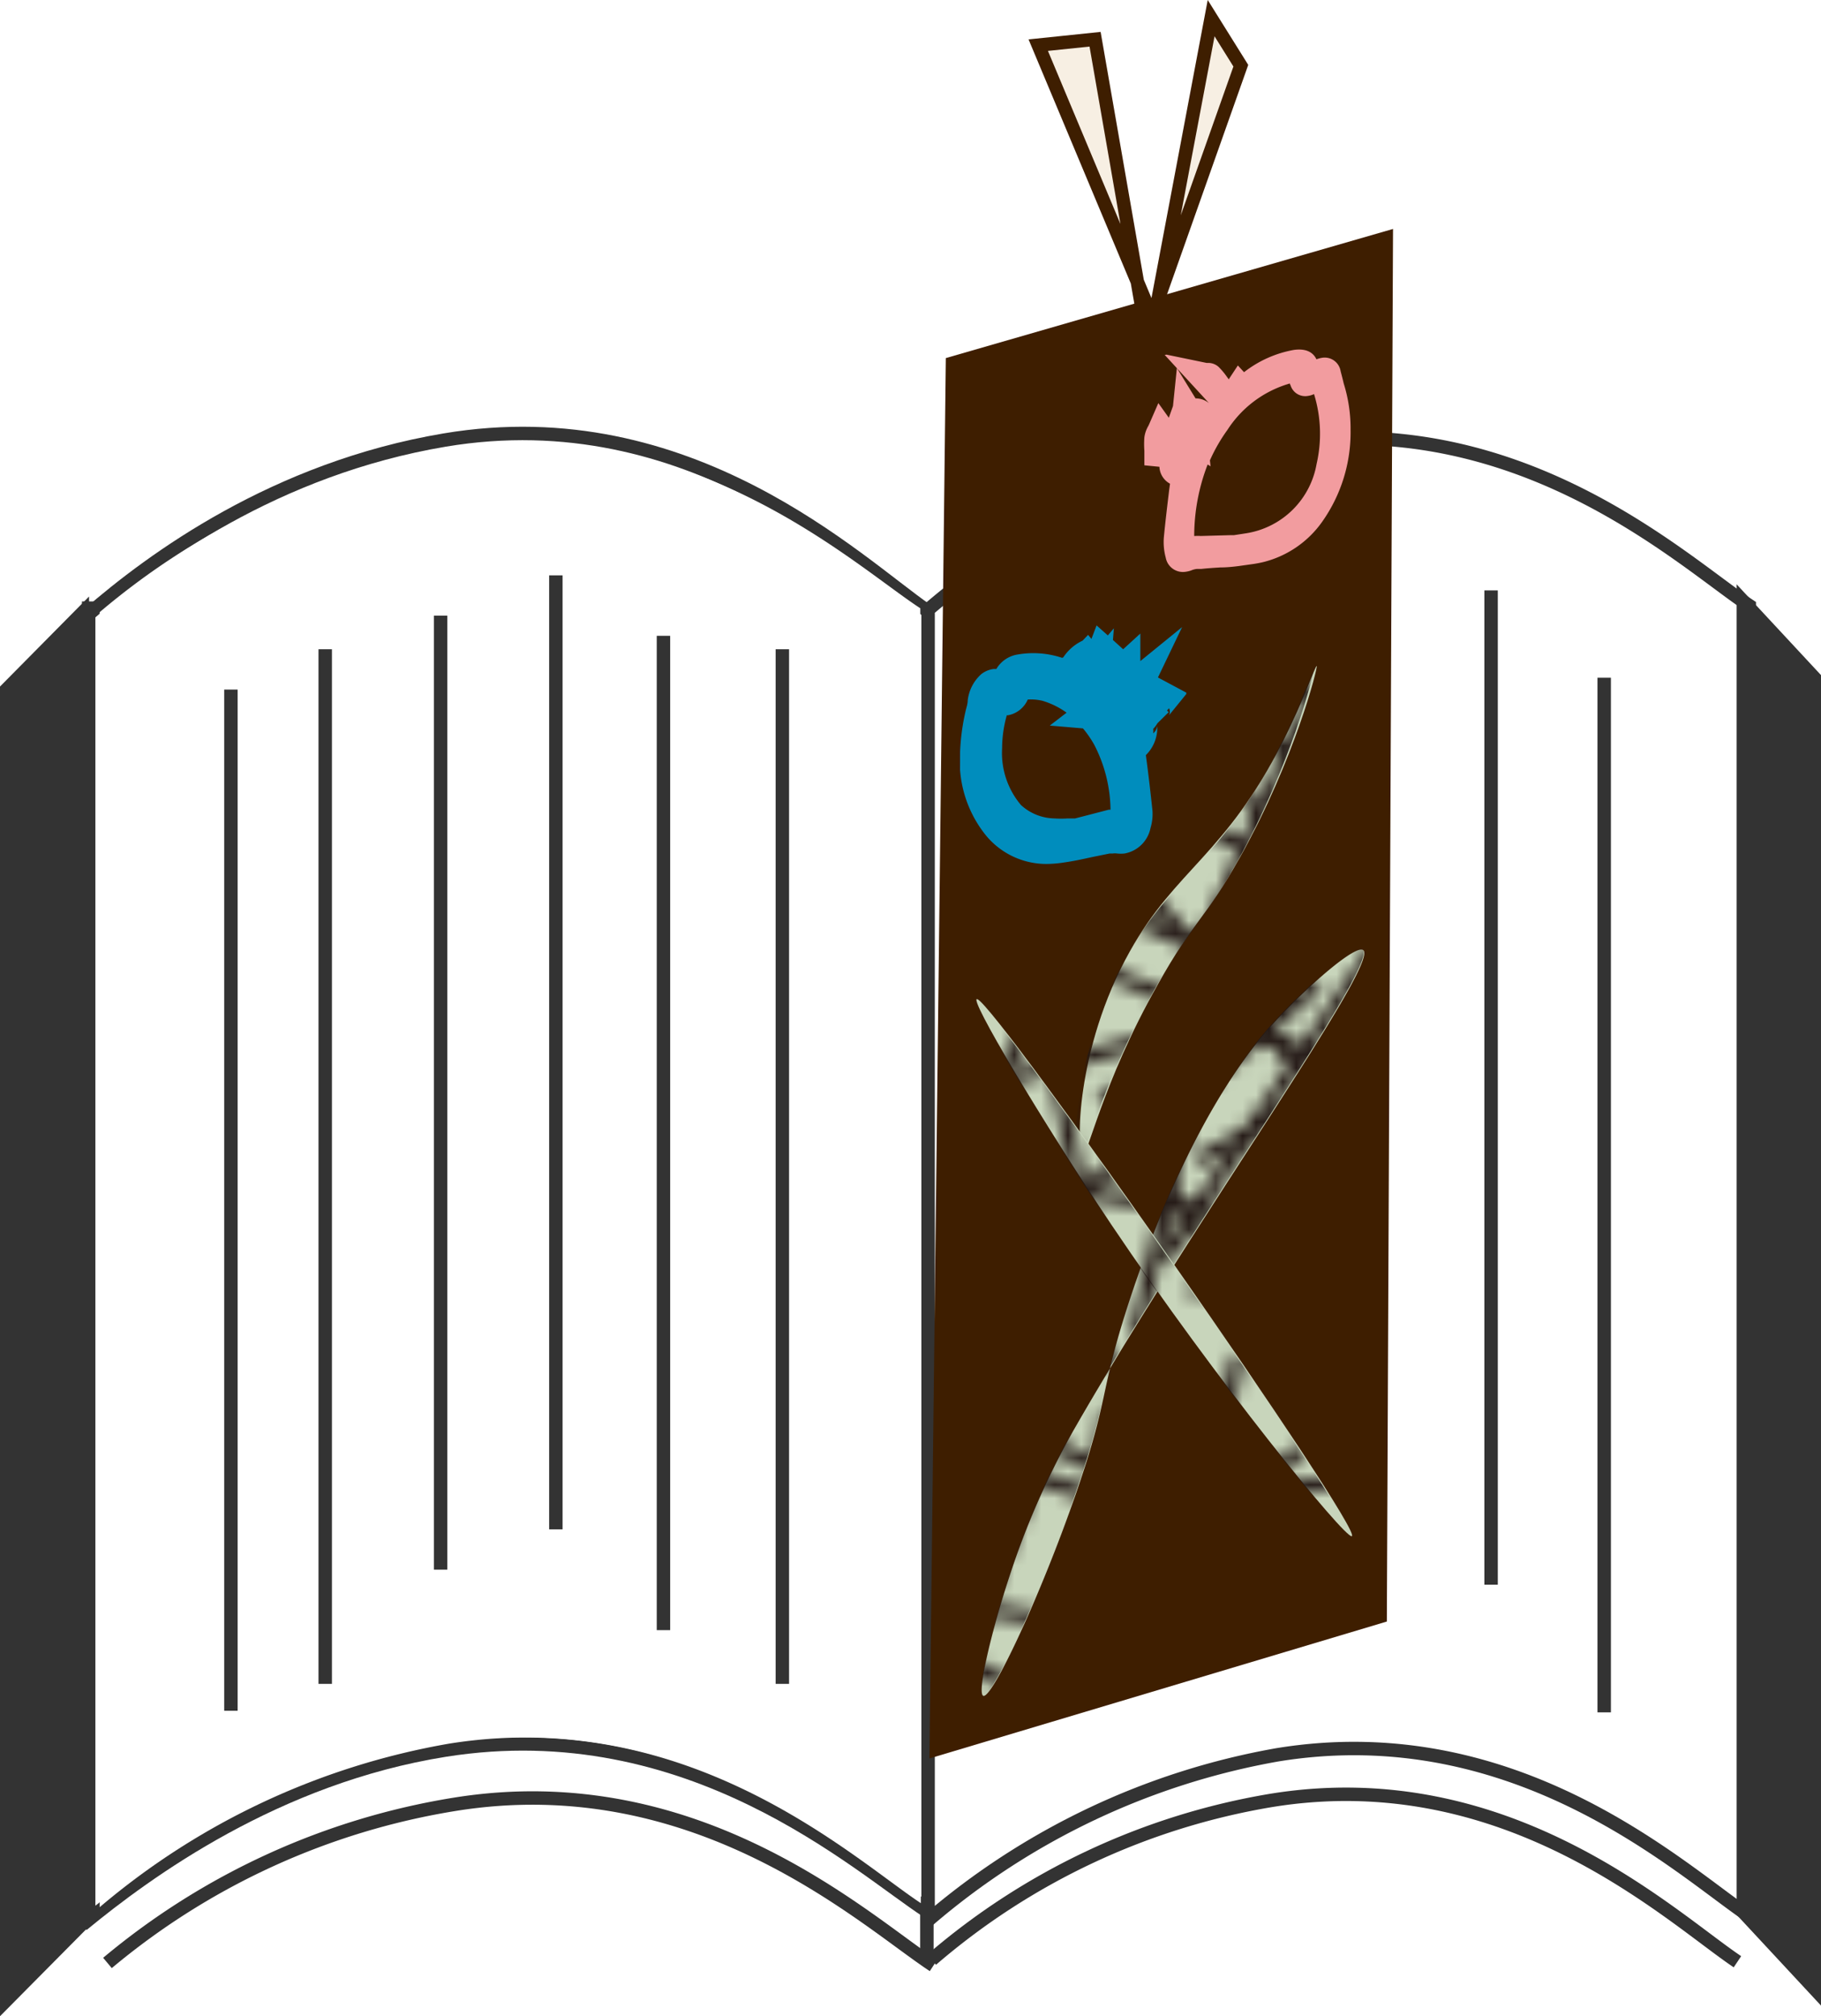 <svg xmlns="http://www.w3.org/2000/svg" xmlns:xlink="http://www.w3.org/1999/xlink" viewBox="0 0 135.56 150.06"><defs><style>.cls-1,.cls-5{fill:none;}.cls-2{fill:#231815;}.cls-3{isolation:isolate;}.cls-15,.cls-4{fill:#fff;}.cls-12,.cls-4,.cls-5{stroke:#333;}.cls-12,.cls-4,.cls-5,.cls-7{stroke-miterlimit:10;}.cls-6{fill:#3e1e00;}.cls-7{fill:#f7efe3;stroke:#3e1e00;}.cls-8{clip-path:url(#clip-path);}.cls-9{fill:#f29c9f;}.cls-10{clip-path:url(#clip-path-2);}.cls-11{fill:#008dbd;}.cls-12{fill:#333;}.cls-13{fill:#c8d5bb;}.cls-14{mix-blend-mode:overlay;fill:url(#スティック);}</style><clipPath id="clip-path"><polygon class="cls-1" points="85.15 43.12 85.18 26.63 100.56 24.46 100.52 40.96 85.15 43.12"/></clipPath><clipPath id="clip-path-2"><polygon class="cls-1" points="71.45 65.31 71.49 47.98 88.32 45.62 88.29 62.95 71.45 65.31"/></clipPath><pattern id="スティック" data-name="スティック" width="72" height="72" patternUnits="userSpaceOnUse" viewBox="0 0 72 72"><rect class="cls-1" width="72" height="72"/><polygon class="cls-2" points="69.33 91.48 83.46 63.78 82.55 63.32 68.42 91.01 69.33 91.48"/><polygon class="cls-2" points="71.05 64.53 45.51 82.27 44.93 81.43 70.46 63.69 71.05 64.53"/><polygon class="cls-2" points="72.94 98.86 58.81 71.17 59.73 70.7 73.86 98.39 72.94 98.86"/><polygon class="cls-2" points="70.45 70.58 57.73 98.95 56.79 98.53 69.51 70.16 70.45 70.58"/><polygon class="cls-2" points="3.82 69.16 32.63 80.87 32.24 81.82 3.44 70.11 3.82 69.16"/><polygon class="cls-2" points="14.06 93.57 31.61 67.9 32.46 68.49 14.91 94.15 14.06 93.57"/><polygon class="cls-2" points="64.74 96.6 48.03 70.38 48.9 69.82 65.61 96.04 64.74 96.6"/><polygon class="cls-2" points="22.88 97.14 37.01 69.44 36.09 68.98 21.96 96.67 22.88 97.14"/><polygon class="cls-2" points="-2.67 91.48 11.46 63.78 10.54 63.32 -3.58 91.01 -2.67 91.48"/><polygon class="cls-2" points="39.44 64.46 33.16 94.91 34.17 95.11 40.44 64.66 39.44 64.46"/><polygon class="cls-2" points="44.65 71.7 17.48 86.82 16.98 85.92 44.15 70.8 44.65 71.7"/><polygon class="cls-2" points="9.17 95.5 3.2 64.99 4.21 64.8 10.18 95.31 9.17 95.5"/><polygon class="cls-2" points="12.06 99.46 18.81 69.11 19.82 69.34 13.07 99.69 12.06 99.46"/><polygon class="cls-2" points="0.94 98.86 -13.19 71.17 -12.27 70.7 1.86 98.39 0.94 98.86"/><polygon class="cls-2" points="97.67 19.87 66.94 15.15 67.1 14.13 97.83 18.85 97.67 19.87"/><polygon class="cls-2" points="82.03 26.53 70.54 55.42 69.59 55.04 81.07 26.15 82.03 26.53"/><polygon class="cls-2" points="67.03 46.17 97.7 51.3 97.53 52.31 66.86 47.19 67.03 46.17"/><polygon class="cls-2" points="67.73 60.57 96.24 72.97 95.83 73.91 67.32 61.52 67.73 60.57"/><polygon class="cls-2" points="65.88 10.38 95.79 1.87 96.07 2.86 66.17 11.37 65.88 10.38"/><polygon class="cls-2" points="69.33 19.48 83.46 -8.21 82.55 -8.68 68.42 19.01 69.33 19.48"/><polygon class="cls-2" points="93.15 54.7 65.98 69.82 65.48 68.92 92.65 53.8 93.15 54.7"/><polygon class="cls-2" points="69.77 43.88 77.11 13.67 78.11 13.92 70.77 44.13 69.77 43.88"/><polygon class="cls-2" points="25.67 19.87 -5.06 15.15 -4.9 14.13 25.83 18.85 25.67 19.87"/><polygon class="cls-2" points="74.83 8.59 44.1 3.87 44.26 2.85 74.99 7.57 74.83 8.59"/><polygon class="cls-2" points="71.05 -7.46 45.51 10.27 44.93 9.43 70.46 -8.31 71.05 -7.46"/><polygon class="cls-2" points="30.91 49.07 3.43 34.53 3.91 33.62 31.39 48.16 30.91 49.07"/><polygon class="cls-2" points="75.4 54.12 47.88 39.65 48.36 38.74 75.88 53.2 75.4 54.12"/><polygon class="cls-2" points="72.94 26.86 58.81 -0.83 59.73 -1.3 73.86 26.39 72.94 26.86"/><polygon class="cls-2" points="53.63 21.94 39.34 49.56 38.43 49.08 52.71 21.47 53.63 21.94"/><polygon class="cls-2" points="72.62 10.66 59.9 39.03 58.96 38.61 71.68 10.24 72.62 10.66"/><polygon class="cls-2" points="29.46 44.89 16.74 73.27 15.81 72.84 28.52 44.48 29.46 44.89"/><polygon class="cls-2" points="70.45 -1.42 57.73 26.95 56.79 26.52 69.51 -1.84 70.45 -1.42"/><polygon class="cls-2" points="44.15 36.04 57.24 64.24 56.3 64.67 43.21 36.47 44.15 36.04"/><polygon class="cls-2" points="5.95 57.24 26.43 80.64 25.65 81.32 5.18 57.92 5.95 57.24"/><polygon class="cls-2" points="36.08 47.36 56.37 70.92 55.59 71.59 35.3 48.03 36.08 47.36"/><polygon class="cls-2" points="5.95 63.63 9.89 32.79 10.91 32.92 6.97 63.76 5.95 63.63"/><polygon class="cls-2" points="24.77 18.43 36.15 47.37 35.2 47.74 23.82 18.81 24.77 18.43"/><polygon class="cls-2" points="4.81 23.02 27.71 44.05 27.02 44.81 4.12 23.78 4.81 23.02"/><polygon class="cls-2" points="10.59 40.88 26.42 67.64 25.54 68.16 9.71 41.4 10.59 40.88"/><polygon class="cls-2" points="10.03 26.53 -1.46 55.42 -2.41 55.04 9.07 26.15 10.03 26.53"/><polygon class="cls-2" points="10.5 8.66 27.4 34.76 26.54 35.32 9.64 9.22 10.5 8.66"/><polygon class="cls-2" points="54.22 28.8 83.36 39.63 83 40.6 53.86 29.77 54.22 28.8"/><polygon class="cls-2" points="3.82 -2.84 32.63 8.87 32.24 9.82 3.44 -1.89 3.82 -2.84"/><polygon class="cls-2" points="39.12 58.82 67.63 46.41 68.04 47.36 39.53 59.77 39.12 58.82"/><polygon class="cls-2" points="46.57 18.16 75.38 29.87 74.99 30.82 46.19 19.11 46.57 18.16"/><polygon class="cls-2" points="14.06 21.57 31.61 -4.1 32.46 -3.51 14.91 22.15 14.06 21.57"/><polygon class="cls-2" points="43.18 32.61 73.42 39.83 73.18 40.83 42.94 33.61 43.18 32.61"/><polygon class="cls-2" points="-4.97 46.17 25.7 51.3 25.53 52.31 -5.14 47.19 -4.97 46.17"/><polygon class="cls-2" points="-4.27 60.57 24.24 72.97 23.83 73.91 -4.68 61.52 -4.27 60.57"/><polygon class="cls-2" points="40.41 7.32 66.61 24.06 66.06 24.93 39.86 8.19 40.41 7.32"/><polygon class="cls-2" points="29.23 41.07 58.03 52.78 57.65 53.73 28.85 42.02 29.23 41.07"/><polygon class="cls-2" points="49.43 69.1 70.17 45.94 70.93 46.62 50.2 69.78 49.43 69.1"/><polygon class="cls-2" points="-6.12 10.38 23.79 1.87 24.07 2.86 -5.83 11.37 -6.12 10.38"/><polygon class="cls-2" points="35.63 66.38 65.54 57.87 65.82 58.86 35.92 67.37 35.63 66.38"/><polygon class="cls-2" points="16.38 23.63 46.29 15.12 46.57 16.11 16.67 24.62 16.38 23.63"/><polygon class="cls-2" points="23.02 54.73 49.71 70.67 49.19 71.55 22.49 55.61 23.02 54.73"/><polygon class="cls-2" points="17.08 39.27 47.83 34.73 47.98 35.74 17.23 40.28 17.08 39.27"/><polygon class="cls-2" points="33.23 47.23 40.11 77.56 39.11 77.78 32.22 47.46 33.23 47.23"/><polygon class="cls-2" points="56.57 44.96 53.04 14.07 54.06 13.96 57.6 44.85 56.57 44.96"/><polygon class="cls-2" points="42.16 40.31 25.45 14.09 26.32 13.54 43.03 39.76 42.16 40.31"/><polygon class="cls-2" points="64.74 24.6 48.03 -1.62 48.9 -2.18 65.61 24.04 64.74 24.6"/><polygon class="cls-2" points="22.88 25.14 37.01 -2.56 36.09 -3.02 21.96 24.67 22.88 25.14"/><polygon class="cls-2" points="-2.67 19.48 11.46 -8.21 10.54 -8.68 -3.58 19.01 -2.67 19.48"/><polygon class="cls-2" points="60.87 47.69 75.15 75.31 76.06 74.83 61.78 47.22 60.87 47.69"/><polygon class="cls-2" points="39.44 -7.54 33.16 22.91 34.17 23.11 40.44 -7.34 39.44 -7.54"/><polygon class="cls-2" points="56.74 17.69 27.94 29.4 28.33 30.35 57.13 18.64 56.74 17.69"/><polygon class="cls-2" points="65.42 73.71 68.95 42.82 67.93 42.71 64.39 73.6 65.42 73.71"/><polygon class="cls-2" points="25.21 36.19 2 56.88 1.32 56.11 24.52 35.42 25.21 36.19"/><polygon class="cls-2" points="46.49 48.93 23.29 69.62 22.6 68.85 45.81 48.16 46.49 48.93"/><polygon class="cls-2" points="21.15 54.7 -6.02 69.82 -6.52 68.92 20.65 53.8 21.15 54.7"/><polygon class="cls-2" points="34.23 70.79 6.71 56.33 7.19 55.42 34.71 69.88 34.23 70.79"/><polygon class="cls-2" points="74.13 59.08 46.97 74.21 46.47 73.31 73.63 58.19 74.13 59.08"/><polygon class="cls-2" points="44.65 -0.3 17.48 14.82 16.98 13.92 44.15 -1.2 44.65 -0.3"/><polygon class="cls-2" points="9.17 23.5 3.2 -7.01 4.21 -7.21 10.18 23.31 9.17 23.5"/><polygon class="cls-2" points="44.4 31.66 51.15 1.31 52.15 1.53 45.41 31.88 44.4 31.66"/><polygon class="cls-2" points="12.94 59.12 19.69 28.77 20.69 29 13.94 59.35 12.94 59.12"/><polygon class="cls-2" points="12.06 27.46 18.81 -2.89 19.82 -2.66 13.07 27.68 12.06 27.46"/><polygon class="cls-2" points="37.06 35.71 43.81 5.36 44.82 5.59 38.07 35.94 37.06 35.71"/><polygon class="cls-2" points="67.6 33.69 44.4 54.38 43.71 53.62 66.91 32.92 67.6 33.69"/><polygon class="cls-2" points="26.42 1.57 3.21 22.26 2.53 21.49 25.73 0.8 26.42 1.57"/><polygon class="cls-2" points="-2.23 43.88 5.12 13.67 6.12 13.92 -1.23 44.13 -2.23 43.88"/><polygon class="cls-2" points="2.83 8.59 -27.9 3.87 -27.74 2.85 2.99 7.57 2.83 8.59"/><polygon class="cls-2" points="3.4 54.12 -24.12 39.65 -23.64 38.74 3.88 53.2 3.4 54.12"/><polygon class="cls-2" points="0.94 26.86 -13.19 -0.83 -12.27 -1.3 1.86 26.39 0.94 26.86"/><polygon class="cls-2" points="0.62 10.66 -12.1 39.03 -13.04 38.61 -0.32 10.24 0.62 10.66"/><polygon class="cls-2" points="-17.79 28.8 11.36 39.63 11 40.6 -18.14 29.77 -17.79 28.8"/><polygon class="cls-2" points="-25.43 18.16 3.38 29.87 2.99 30.82 -25.81 19.11 -25.43 18.16"/><polygon class="cls-2" points="-28.82 32.61 1.42 39.83 1.18 40.83 -29.06 33.61 -28.82 32.61"/><polygon class="cls-2" points="-11.13 47.69 3.15 75.31 4.06 74.83 -10.22 47.22 -11.13 47.69"/><polygon class="cls-2" points="2.13 59.08 -25.04 74.21 -25.54 73.31 1.63 58.19 2.13 59.08"/><polygon class="cls-2" points="67.73 -11.43 96.24 0.97 95.83 1.91 67.32 -10.48 67.73 -11.43"/><polygon class="cls-2" points="29.46 -27.11 16.74 1.27 15.81 0.84 28.52 -27.52 29.46 -27.11"/><polygon class="cls-2" points="5.95 -14.76 26.43 8.64 25.65 9.32 5.18 -14.08 5.95 -14.76"/><polygon class="cls-2" points="-4.27 -11.43 24.24 0.97 23.83 1.91 -4.68 -10.48 -4.27 -11.43"/><polygon class="cls-2" points="33.23 -24.77 40.11 5.55 39.11 5.78 32.22 -24.54 33.23 -24.77"/><polygon class="cls-2" points="60.87 -24.31 75.15 3.31 76.06 2.83 61.78 -24.78 60.87 -24.31"/><polygon class="cls-2" points="65.42 1.71 68.95 -29.18 67.93 -29.29 64.39 1.6 65.42 1.71"/><polygon class="cls-2" points="74.13 -12.92 46.97 2.21 46.47 1.31 73.63 -13.81 74.13 -12.92"/><polygon class="cls-2" points="-11.13 -24.31 3.15 3.31 4.06 2.83 -10.22 -24.78 -11.13 -24.31"/><polygon class="cls-2" points="2.13 -12.92 -25.04 2.21 -25.54 1.31 1.63 -13.81 2.13 -12.92"/></pattern></defs><g class="cls-3"><g id="レイヤー_2" data-name="レイヤー 2"><g id="レイヤー_1-2" data-name="レイヤー 1"><line class="cls-4" x1="130.11" y1="142.78" x2="130.11" y2="45.23"/><line class="cls-4" x1="6.6" y1="44.76" x2="6.6" y2="142.78"/><path class="cls-5" d="M69,45.44c-5.13-3.54-17.63-15.76-35.9-12.69-12.6,2.12-21.74,8.83-26.54,13"/><path class="cls-4" d="M130.22,142.6c-5-3.35-17.25-14.92-35.13-12a54.35,54.35,0,0,0-26,12.32l0-97.54a54.26,54.26,0,0,1,26-12.31c17.88-2.9,30.11,8.67,35.13,12Z"/><path class="cls-5" d="M6.13,143.25c4.8-3.95,14.44-11,27-13,18.27-2.9,30.77,8.67,35.9,12"/><line class="cls-5" x1="119.42" y1="50.44" x2="119.42" y2="127.44"/><line class="cls-5" x1="111" y1="43.94" x2="111" y2="117.94"/><line class="cls-5" x1="100.38" y1="47.94" x2="100.38" y2="118.94"/><line class="cls-5" x1="96.76" y1="50.94" x2="96.76" y2="121.94"/><polygon class="cls-6" points="70.41 26.65 103.7 17.04 103.24 120.68 69.19 130.87 70.41 26.65"/><polygon class="cls-7" points="85.33 24.78 81.52 2.92 77.29 3.36 85.9 23.91 90.16 1.35 92.37 4.89 85.33 24.78"/><g class="cls-3"><g class="cls-8"><path class="cls-9" d="M90.12,34.75l-.05-.49A12.56,12.56,0,0,1,91.37,32a8.22,8.22,0,0,1,4.42-3.39l.22-.07.07.16a1.14,1.14,0,0,0,1.26.77,1.61,1.61,0,0,0,.48-.14,10,10,0,0,1,.19,5.2,6.32,6.32,0,0,1-5.25,5.16l-.91.14h-.3l-2.16.06a3.39,3.39,0,0,0-.43,0H88.9a14.82,14.82,0,0,1,1-5.32l.21.13M86.7,26.41,90,30a1.59,1.59,0,0,0-1-.35l-1.39-2.26-.29,2.83-.31.87L86.23,30l-.68,1.56-.06.13a2.28,2.28,0,0,0-.3.86,6.85,6.85,0,0,0,0,1v1.08l1.12.11A1.51,1.51,0,0,0,87.1,36l-.07.51c-.14,1.17-.28,2.33-.39,3.48a4.42,4.42,0,0,0,.14,1.51,1.3,1.3,0,0,0,1.5,1.05,1.92,1.92,0,0,0,.48-.13,1.49,1.49,0,0,1,.36-.08l.32,0c.47-.05.94-.08,1.41-.11.71,0,1.43-.11,2.16-.21.33-.05.66-.1,1-.18a7.61,7.61,0,0,0,4.41-3A11.53,11.53,0,0,0,100.54,32a11.21,11.21,0,0,0-.51-3.46c-.07-.3-.15-.61-.23-.91a1.2,1.2,0,0,0-1.39-1,2.28,2.28,0,0,0-.41.11h0c-.22-.46-.69-.83-1.67-.7h0a8.41,8.41,0,0,0-3.72,1.66l-.46-.5-.66,1,0,.05-.07-.09-.06-.08a5.44,5.44,0,0,0-.64-.77,1.15,1.15,0,0,0-.74-.3l-.16,0-3-.62"/></g></g><g class="cls-3"><g class="cls-10"><path class="cls-11" d="M85.18,54.82H85.1l.07,0v0h0M75,53.24a2,2,0,0,0,1.51-1.18,3.75,3.75,0,0,1,1.11.1,6,6,0,0,1,1.78.88L78.15,54l2.47.21a7.92,7.92,0,0,1,.85,1.24,10.8,10.8,0,0,1,1.2,4.81l-.13,0-2,.52-.51.13-.54,0a7.37,7.37,0,0,1-1,0,3.78,3.78,0,0,1-2.49-1,6,6,0,0,1-1.4-4.23,9,9,0,0,1,.35-2.45H75m6.63-6.68-.38,1L81,47.25l-.41.43a3.49,3.49,0,0,0-1.4,1.19l-.07.08-.08,0a6.77,6.77,0,0,0-3.28-.24,2.24,2.24,0,0,0-1.59,1.08l-.21,0a1.84,1.84,0,0,0-.92.39,3.1,3.1,0,0,0-1,1.94c0,.29-.11.56-.17.85A16.22,16.22,0,0,0,71.47,56a8.79,8.79,0,0,0,1.89,6.13,5.82,5.82,0,0,0,4.84,2.16,8.8,8.8,0,0,0,1-.1c.71-.1,1.4-.25,2.08-.4l1.33-.27.23,0a1.15,1.15,0,0,1,.31,0,2.71,2.71,0,0,0,.57,0,2.41,2.41,0,0,0,1.93-1.91,3.57,3.57,0,0,0,.14-1.3c-.13-1.22-.29-2.65-.49-4.11a2.85,2.85,0,0,0,.85-1.92l0-.25a1,1,0,0,1-.12.34,1.1,1.1,0,0,1-.18.21,1.88,1.88,0,0,0,0-.34,2,2,0,0,0,.31-.41L87,53l-.13-.12.16-.17a.63.63,0,0,1,0,.52l.16-.2,1.18-1.45-2.17-1.16L88,46.67,84.89,49.2V47.15l-1.28,1.17-.76-.69.07-.87-.45.53-.82-.73"/></g></g><polygon class="cls-12" points="129.78 44.76 135.06 50.44 135.06 147.99 129.78 142.31 129.78 44.76"/><polygon class="cls-12" points="6.13 45.61 0.5 51.3 0.5 148.84 6.13 143.16 6.13 45.61"/><path class="cls-5" d="M8,146.09a53.57,53.57,0,0,1,25.87-11.81c18.13-2.91,30.53,8.66,35.62,12"/><line class="cls-4" x1="69" y1="146.09" x2="69" y2="141.15"/><path class="cls-5" d="M69.35,145.85A51.78,51.78,0,0,1,94.59,134c17.68-2.9,29.78,8.67,34.75,12"/><path class="cls-13" d="M80.59,85.9c-.45-.2-.57-7.78,3.51-15.08,3.45-6.18,7.11-7.15,11.41-15.65,1.61-3.19,2.41-5.65,2.51-5.6S96.4,56.49,92.31,63.8c-2.6,4.66-3.42,4.63-6.13,9.49C82,80.69,81,86.08,80.59,85.9Z"/><path class="cls-14" d="M80.32,86.33c-.45-.21-.57-7.78,3.51-15.08,3.45-6.19,7.11-7.15,11.41-15.66C96.85,52.41,97.65,50,97.75,50s-1.62,6.92-5.7,14.23c-2.61,4.66-3.42,4.62-6.14,9.48C81.77,81.12,80.72,86.51,80.32,86.33Z"/><path class="cls-13" d="M73.2,126.21c.66.22,4.26-7.44,6.88-15s1.68-7.39,4.08-14.66C88.58,83.24,93.4,77.7,94.79,76.17c2.58-2.82,6.17-5.93,6.7-5.45,1.18,1.07-12.65,20.2-21.46,35.53a60,60,0,0,0-4.88,11.06C73.93,121,72.68,126,73.2,126.21Z"/><path class="cls-14" d="M73.17,126.2c.66.22,4.25-7.45,6.87-15s1.68-7.38,4.09-14.65c4.41-13.35,9.24-18.89,10.63-20.42,2.57-2.82,6.17-5.94,6.69-5.45,1.18,1.07-12.65,20.2-21.45,35.52a59.56,59.56,0,0,0-4.89,11.07C73.9,121,72.65,126,73.17,126.2Z"/><path class="cls-13" d="M72.75,74.36c-.73-.22,4.89,9.18,10,16.81,7.78,11.57,17.36,23.33,17.88,23.16C101.6,114,74.2,74.81,72.75,74.36Z"/><path class="cls-14" d="M72.65,74.32c-.72-.22,4.9,9.18,10,16.81,7.79,11.57,17.36,23.33,17.88,23.16C101.51,114,74.11,74.77,72.65,74.32Z"/><path class="cls-15" d="M68.55,141.64c-5-3.3-17.25-14.74-35.13-11.87a54.59,54.59,0,0,0-26,12.17l0-96.38a54.59,54.59,0,0,1,26-12.17C51.26,30.52,63.49,42,68.51,45.27Z"/><line class="cls-5" x1="58.24" y1="48.32" x2="58.24" y2="125.32"/><line class="cls-5" x1="49.39" y1="47.32" x2="49.39" y2="121.32"/><line class="cls-5" x1="41.38" y1="42.82" x2="41.38" y2="113.82"/><line class="cls-5" x1="32.8" y1="45.82" x2="32.8" y2="116.82"/><line class="cls-5" x1="24.21" y1="48.32" x2="24.21" y2="125.32"/><line class="cls-5" x1="17.19" y1="51.32" x2="17.19" y2="127.32"/></g></g></g></svg>